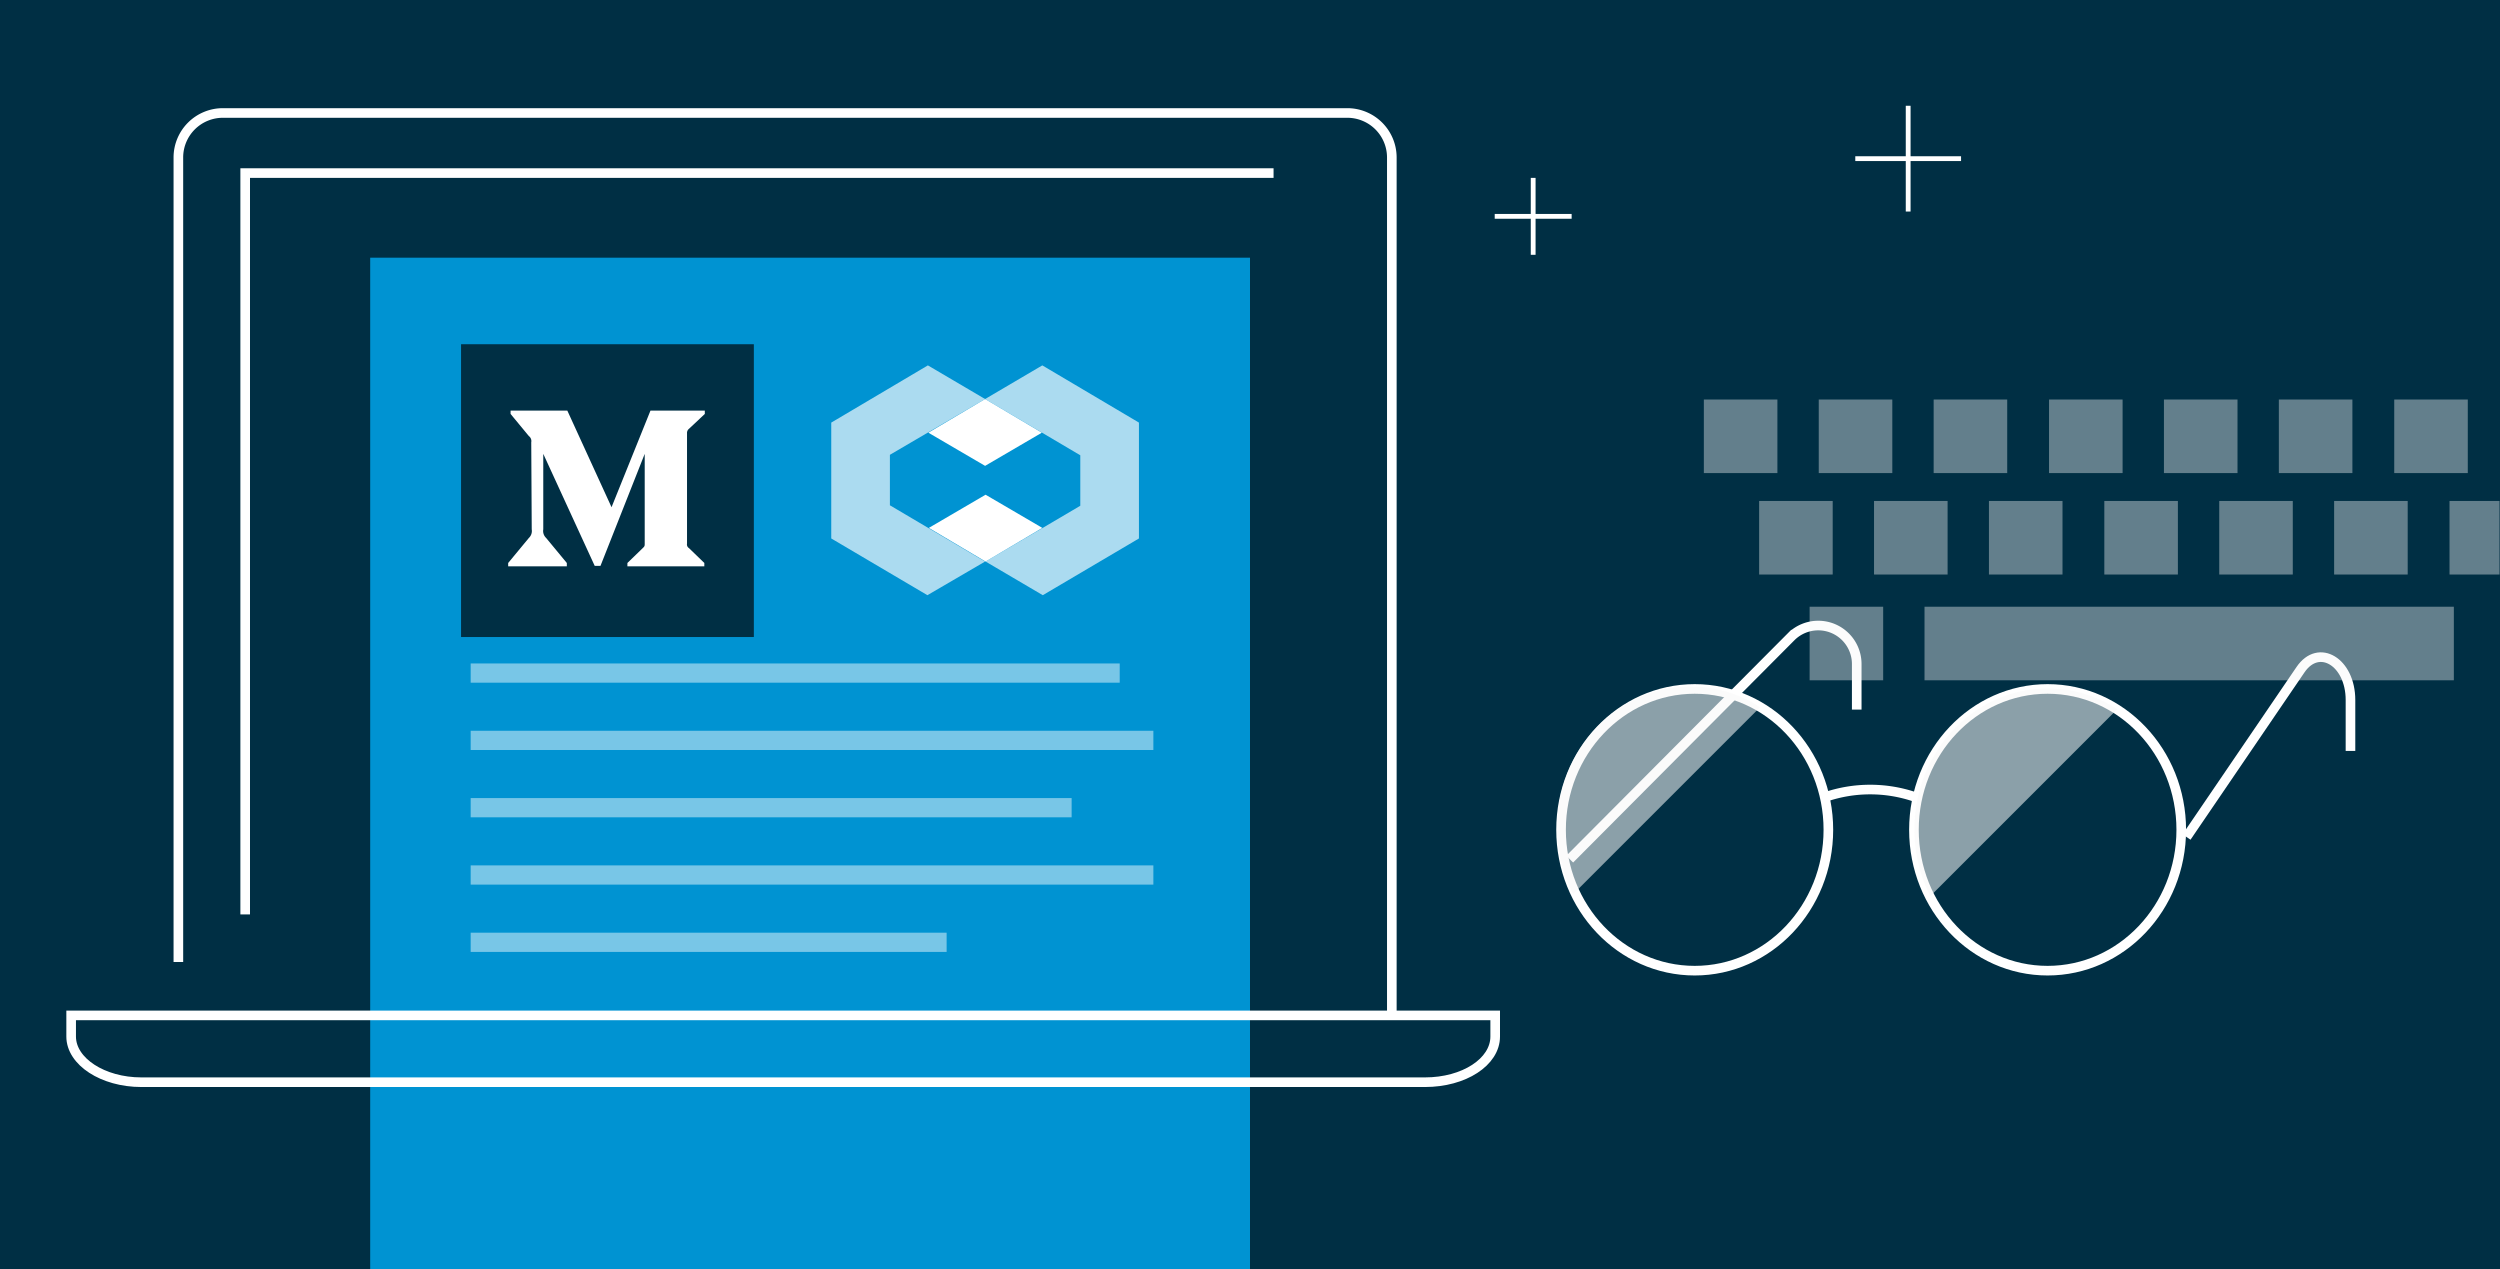 <svg id="Layer_1" data-name="Layer 1" xmlns="http://www.w3.org/2000/svg" width="520" height="264" viewBox="0 0 520 264"><defs><style>.cls-1{fill:#002f44;}.cls-2{fill:#0093d2;}.cls-3,.cls-4{fill:none;stroke:#fff;stroke-miterlimit:10;}.cls-3{stroke-width:2px;}.cls-5,.cls-6,.cls-9{fill:#fff;}.cls-5{opacity:0.47;}.cls-5,.cls-7,.cls-8,.cls-9{isolation:isolate;}.cls-7,.cls-8{fill:#f9f9f9;}.cls-7{opacity:0.56;}.cls-8{opacity:0.4;}.cls-9{opacity:0.67;}</style></defs><path class="cls-1" d="M520,0H0V264H520Z"/><rect class="cls-2" x="77" y="53.6" width="183" height="210.4"/><path class="cls-3" d="M37.1,200.1V32.7a9.26,9.26,0,0,1,9.3-9.2H280.2a9.26,9.26,0,0,1,9.3,9.2V210.5"/><path class="cls-3" d="M29.4,225.1h267c8.1,0,14.6-4.2,14.6-9.5v-4.4H14.8v4.4C14.8,220.8,21.4,225.1,29.4,225.1Z"/><polyline class="cls-3" points="51 190.2 51 36 264.9 36"/><line class="cls-4" x1="396.9" y1="22" x2="396.9" y2="44"/><line class="cls-4" x1="407.9" y1="33" x2="385.9" y2="33"/><line class="cls-4" x1="318.9" y1="37" x2="318.9" y2="53"/><line class="cls-4" x1="326.9" y1="45" x2="310.9" y2="45"/><g id="Monogram"><rect class="cls-5" x="97.9" y="138" width="135" height="4"/><rect class="cls-5" x="97.9" y="152" width="142" height="4"/><rect class="cls-5" x="97.9" y="166" width="125" height="4"/><rect class="cls-5" x="97.9" y="180" width="142" height="4"/><rect class="cls-5" x="97.9" y="194" width="99" height="4"/><rect id="Rectangle-path" class="cls-1" x="95.9" y="71.6" width="60.9" height="60.9"/><path id="Shape" class="cls-6" d="M110.5,92a1.3,1.3,0,0,0-.5-1.3l-3.8-4.6v-.7H118l9.2,20.1,8.1-20.1h11.3v.7l-3.3,3.1a1.09,1.09,0,0,0-.4.9v23a.87.87,0,0,0,.4.9l3.2,3.1v.7h-16v-.7l3.3-3.2c.3-.3.3-.4.3-.9V94.4l-9.2,23.3h-1.2L113,94.4v15.7a2,2,0,0,0,.6,1.8l4.3,5.2v.7H105.7v-.7l4.3-5.2a2,2,0,0,0,.6-1.8Z"/></g><ellipse class="cls-3" cx="352.5" cy="172.6" rx="27.8" ry="29.3"/><ellipse class="cls-3" cx="425.9" cy="172.6" rx="27.8" ry="29.3"/><path class="cls-3" d="M379.6,165.8a28.84,28.84,0,0,1,18.8,0"/><path class="cls-3" d="M454.8,174.1l23.7-34.8c3.8-5.6,10.4-1.6,10.4,6.3v10.6"/><path class="cls-3" d="M326.5,178.7l46.1-46.3a8,8,0,0,1,13.6,5.7v9.5"/><path class="cls-7" d="M440.4,147.5a26.4,26.4,0,0,0-14.4-4.3c-15.4,0-27.8,13.1-27.8,29.3a30.58,30.58,0,0,0,3.3,13.9Z"/><path class="cls-7" d="M366.1,147.1a26.4,26.4,0,0,0-14.4-4.3c-15.4,0-27.8,13.1-27.8,29.3a30.58,30.58,0,0,0,3.3,13.9Z"/><rect class="cls-8" x="354.4" y="83.1" width="15.3" height="15.3"/><rect class="cls-8" x="378.3" y="83.1" width="15.3" height="15.3"/><rect class="cls-8" x="402.2" y="83.1" width="15.3" height="15.3"/><rect class="cls-8" x="426.2" y="83.1" width="15.3" height="15.3"/><rect class="cls-8" x="450.1" y="83.1" width="15.3" height="15.3"/><rect class="cls-8" x="474" y="83.1" width="15.3" height="15.3"/><rect class="cls-8" x="498" y="83.1" width="15.3" height="15.3"/><rect class="cls-8" x="365.9" y="104.2" width="15.3" height="15.3"/><rect class="cls-8" x="389.8" y="104.2" width="15.3" height="15.3"/><rect class="cls-8" x="413.7" y="104.2" width="15.3" height="15.3"/><rect class="cls-8" x="437.7" y="104.2" width="15.3" height="15.3"/><rect class="cls-8" x="461.6" y="104.2" width="15.3" height="15.3"/><rect class="cls-8" x="485.5" y="104.2" width="15.3" height="15.3"/><rect class="cls-8" x="376.4" y="126.2" width="15.3" height="15.3"/><rect class="cls-8" x="400.3" y="126.2" width="110.1" height="15.3"/><path class="cls-6" d="M205,116.8l-11.8-7,11.8-6.9,11.8,6.9Z"/><path class="cls-6" d="M204.9,83l-11.8,7,11.8,6.9L216.7,90Z"/><path class="cls-9" d="M216.8,76l-11.9,7,19.8,11.7v10.5L205,116.8l11.9,7,20-11.8V87.9Z"/><path class="cls-9" d="M185.1,105.1V94.6L204.9,83,193,76,172.9,87.9V112l20,11.8,12-7Z"/><rect class="cls-8" x="509.5" y="104.2" width="10.4" height="15.3"/></svg>